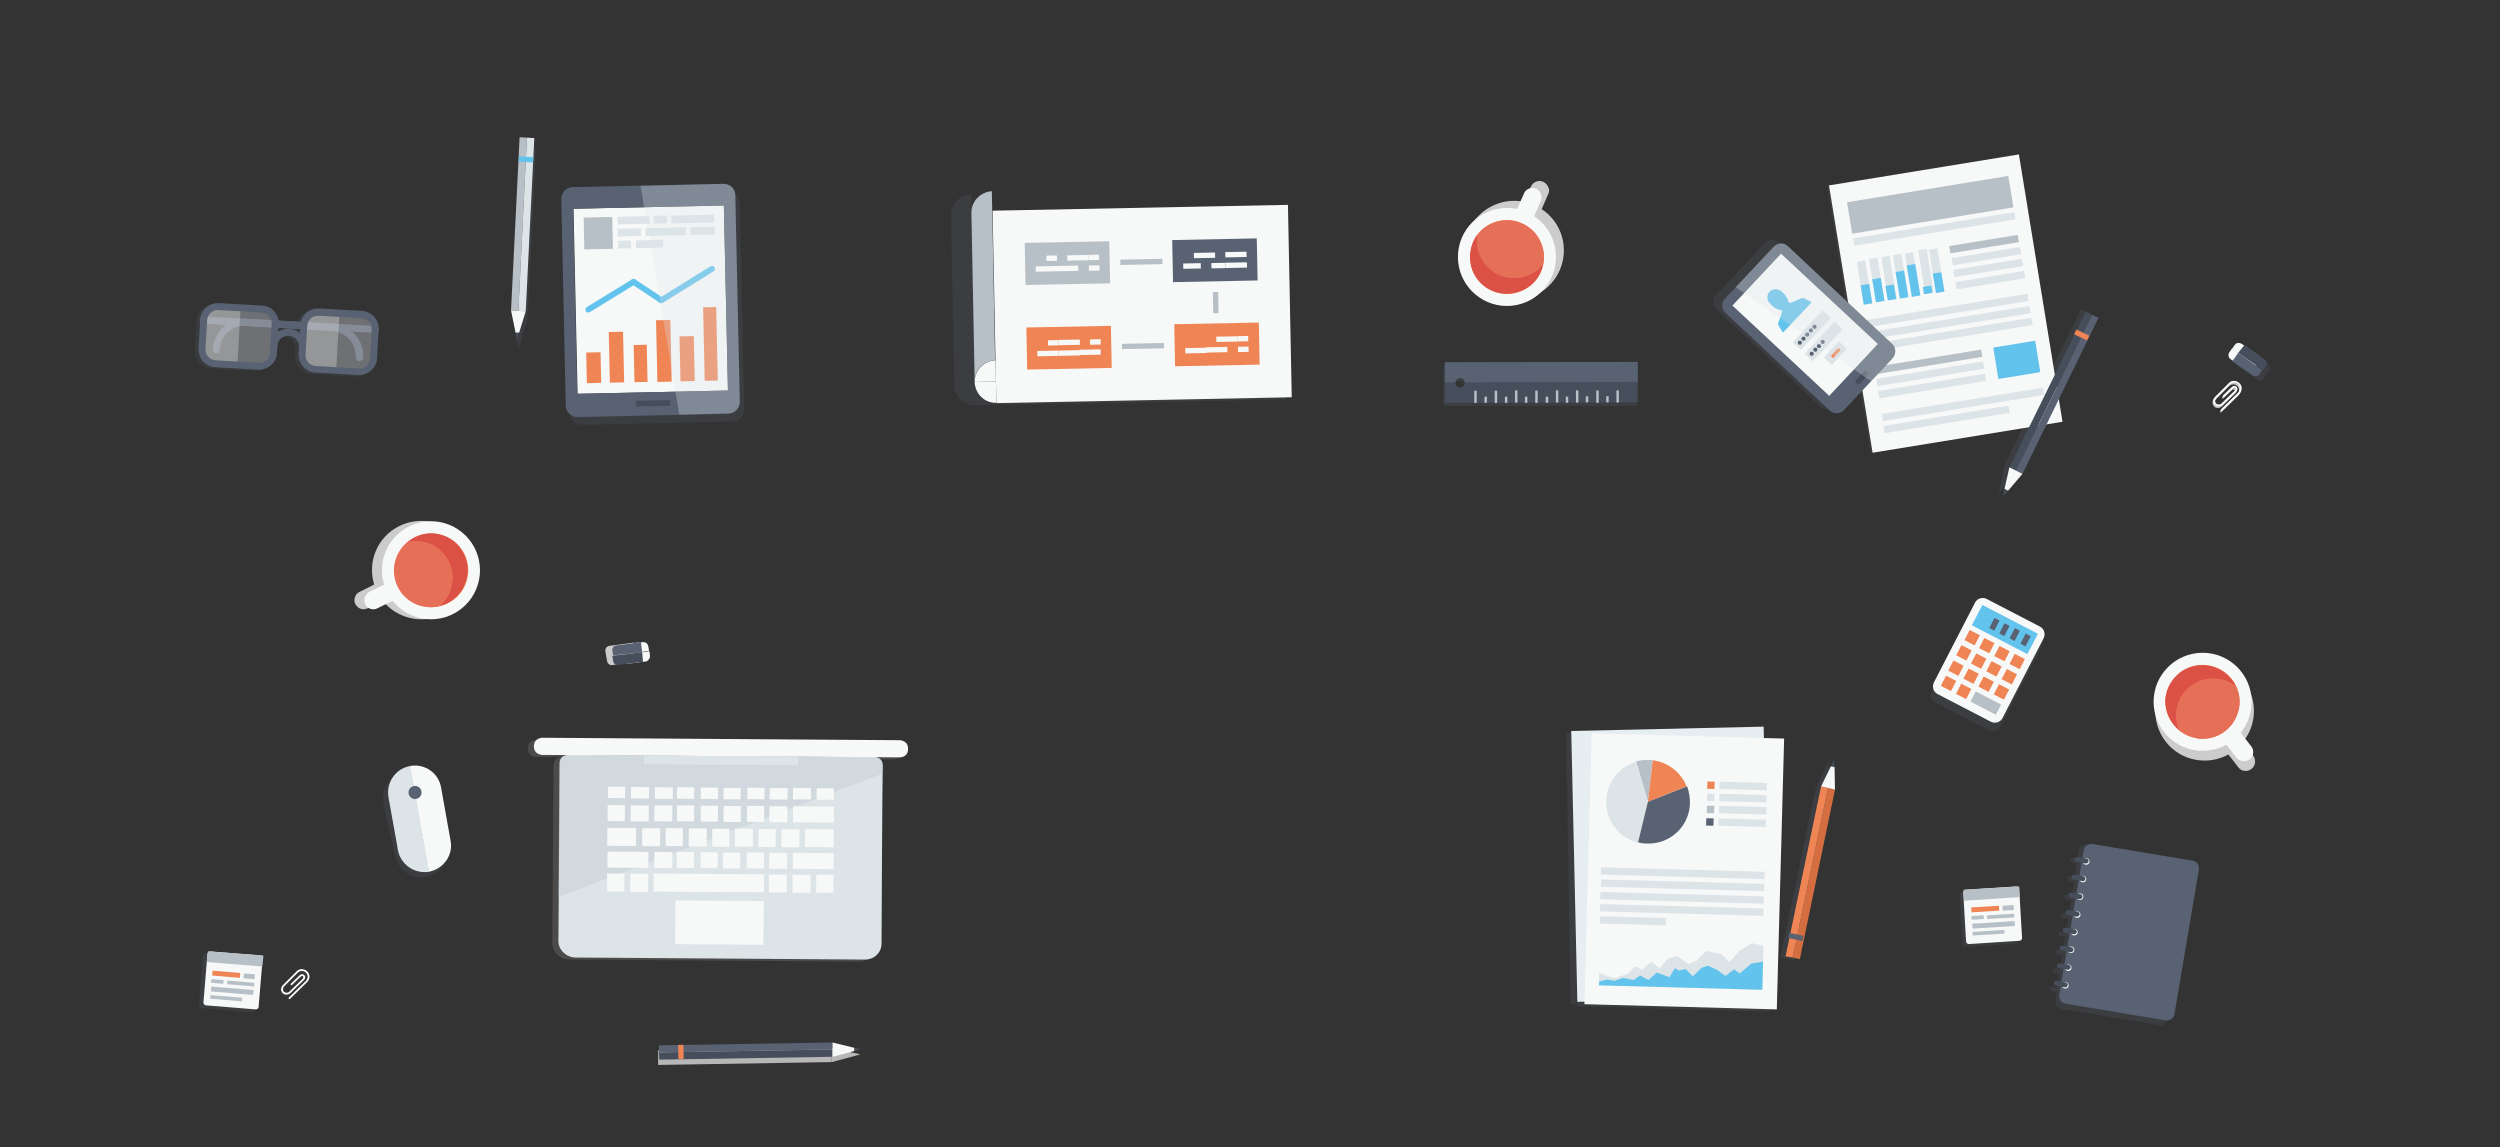 <?xml version="1.0" encoding="utf-8"?>
<!-- Generator: Adobe Illustrator 18.0.0, SVG Export Plug-In . SVG Version: 6.00 Build 0)  -->
<!DOCTYPE svg PUBLIC "-//W3C//DTD SVG 1.1//EN" "http://www.w3.org/Graphics/SVG/1.1/DTD/svg11.dtd">
<svg version="1.1" id="Layer_1" xmlns="http://www.w3.org/2000/svg" xmlns:xlink="http://www.w3.org/1999/xlink" x="0px" y="0px"
	 viewBox="0 255.6 612 280.8" enable-background="new 0 255.6 612 280.8" xml:space="preserve">
<rect x="0" y="255.6" width="612" height="280.8" fill="#333333" stroke="none"/>
<g opacity="0.2">
	<path fill="#586273" d="M138.5,306.2l1.1,50.6c0,1.5,1.3,2.8,2.9,2.8l36.9-0.8c1.5,0,2.8-1.3,2.8-2.9l-1.1-50.6
		c0-1.5-1.3-2.8-2.9-2.8l-36.9,0.8C139.7,303.4,138.4,304.7,138.5,306.2z"/>
	<path fill="#505969" d="M87.7,332l-10.5-0.6c-2.1-0.1-4,1.3-4.5,3.3l-0.9,0l-4.5-0.3c-0.3-2-2-3.6-4.1-3.7l-10.5-0.6
		c-2.4-0.1-4.5,1.7-4.6,4.1l-0.4,7c-0.1,2.4,1.7,4.5,4.1,4.6l10.5,0.6c2.4,0.1,4.5-1.7,4.6-4.1l0.1-1.8l0,0c0.1-1.5,1.3-2.6,2.8-2.5
		c1.5,0.1,2.5,1.3,2.5,2.8l0,0l-0.1,1.8c-0.1,2.4,1.7,4.5,4.1,4.6l10.5,0.6c2.4,0.1,4.5-1.7,4.6-4.1l0.4-7
		C92,334.2,90.2,332.2,87.7,332z M67.2,337l0-0.9l2.6,0.2C68.9,336.3,68,336.5,67.2,337z M69.9,336.3l2.6,0.2l0,0.9
		C71.8,336.8,70.9,336.4,69.9,336.3z"/>
	<path fill="#586273" d="M314.8,353.4l-1-47.1l-75.9,1.5l-0.1-4.6c-2.9,0-5.1,2.4-5,5.3l0.8,41.3c0,2.8,2.4,5.1,5.2,5l0,0
		L314.8,353.4z"/>
	
		<rect x="387.2" y="436.4" transform="matrix(-1 -2.712123e-02 2.712123e-02 -1 808.544 950.139)" fill="#586273" width="47.1" height="66.3"/>
	<path fill="#586273" d="M63,490.5l0-0.3L49.7,489l-0.2,2.7l0,0l-0.8,10c0,0.3,0.2,0.6,0.5,0.7l12.3,1c0.3,0,0.6-0.2,0.7-0.5l1-12
		C63.2,490.7,63.1,490.6,63,490.5z"/>
	
		<rect x="452.4" y="296.6" transform="matrix(-0.987 0.161 -0.161 -0.987 998.723 578.719)" fill="#586273" width="47.1" height="66.3"/>
	<path fill="#586273" d="M98.9,444.7L98.9,444.7c-3.6,0.8-5.8,4.3-5,7.8v0v0.1l2.7,12c0,0,0,0.1,0,0.1l0.2,0.6l0,0
		c0.8,3.6,4.3,5.7,7.8,4.9c3.6-0.8,5.8-4.4,5-7.9l-2.9-12.9C106,446.1,102.4,443.9,98.9,444.7z"/>
	<path fill="#586273" d="M531.1,504l6-35.5c0.2-1-0.5-1.9-1.5-2.1l-24.6-4.1c-1-0.2-1.9,0.5-2.1,1.5l-0.3,2l-1.2-0.2
		c-0.3,0-0.6,0.2-0.7,0.5c0,0.3,0.2,0.6,0.5,0.7l1.2,0.2l-0.5,3.3l-1.2-0.2c-0.3,0-0.6,0.2-0.7,0.5c0,0.3,0.2,0.6,0.5,0.7l1.2,0.2
		l-0.5,3.3l-1.2-0.2c-0.3,0-0.6,0.2-0.7,0.5c0,0.3,0.2,0.6,0.5,0.7l1.2,0.2l-0.5,3.3l-1.2-0.2c-0.3,0-0.6,0.2-0.7,0.5
		c0,0.3,0.2,0.6,0.5,0.7l1.2,0.2l-0.5,3.3l-1.2-0.2c-0.3,0-0.6,0.2-0.7,0.5c0,0.3,0.2,0.6,0.5,0.7l1.2,0.2l-0.5,3.3l-1.2-0.2
		c-0.3,0-0.6,0.2-0.7,0.5c0,0.3,0.2,0.6,0.5,0.7l1.2,0.2l-0.5,3.3l-1.2-0.2c-0.3,0-0.6,0.2-0.7,0.5c0,0.3,0.2,0.6,0.5,0.7l1.2,0.2
		l-0.5,3.3l-1.2-0.2c-0.3,0-0.6,0.2-0.7,0.5c0,0.3,0.2,0.6,0.5,0.7l1.2,0.2l-0.3,2c-0.2,1,0.5,1.9,1.5,2.1l24.6,4.1
		C530,505.7,530.9,505,531.1,504z"/>
	<path fill="#586273" d="M498.9,411.1l-13.1-6.8c-1-0.5-2.3-0.1-2.8,0.9l-10.1,19.6c-0.5,1-0.1,2.3,0.9,2.8l13.1,6.8
		c1,0.5,2.3,0.1,2.8-0.9l10.1-19.6C500.3,412.9,499.9,411.6,498.9,411.1z"/>
	<polygon fill="#586273" points="447.9,449.1 446.2,448.8 444.5,448.4 436.9,484.9 436.7,485.4 436.7,485.4 435.8,490 437.5,490.3 
		439.3,490.7 	"/>
	<polygon fill="#586273" points="447.8,443.7 447.7,441.9 446.9,443.5 444.5,448.4 447.9,449.1 	"/>
	<path fill="#586273" d="M449.2,355.1l11.9-12.7c0.9-1,0.9-2.6-0.1-3.5l-25.5-23.9c-1-0.9-2.6-0.9-3.5,0.1l-11.9,12.7
		c-1,1-0.9,2.6,0.1,3.5l25.5,23.9C446.7,356.1,448.3,356.1,449.2,355.1z"/>
	<polygon fill="#586273" points="493.9,371 510.2,337.6 510.5,337 510.5,337 512.5,332.8 511,332.1 509.4,331.3 490.7,369.4 
		492.3,370.2 	"/>
	<polygon fill="#586273" points="490.4,375.2 493.9,371 490.7,369.4 489.6,374.8 489.2,376.5 	"/>
	<path fill="#586273" d="M494,486l-0.7-12c0-0.2-0.1-0.3-0.2-0.4v-0.3l-13.4,0.8l0,0.7l0,0l0.1,1.5l0,0.5l0,0l0.6,10
		c0,0.3,0.3,0.6,0.7,0.6l12.4-0.8C493.8,486.6,494,486.3,494,486z"/>
	<polygon fill="#586273" points="125.6,333.7 127.3,333.8 129.1,333.9 131,296.9 131,296.2 131,296.2 131.2,291.5 129.5,291.4 
		127.7,291.3 	"/>
	<polygon fill="#586273" points="126.6,339.1 127,340.9 127.5,339.2 129.1,333.9 125.6,333.7 	"/>
	<path fill="#586273" d="M548.2,341l-0.7,1l-0.7,1c-0.3,0.5-0.2,1.2,0.3,1.6l0.5,0.4l0,0.1l5,3.5c0.5,0.4,1.3,0.2,1.6-0.3l0.7-1
		l0.7-1c0.4-0.5,0.2-1.3-0.3-1.6l-5-3.5l-0.1,0.1l-0.6-0.4C549.2,340.4,548.5,340.5,548.2,341z"/>
	<path fill="#586273" d="M75,493.8c-0.7-0.7-1.9-0.8-2.6,0l-3.4,3.4c-0.5,0.5-0.5,1.3,0,1.9c0.5,0.5,1.3,0.5,1.9,0l3.4-3.3
		c0.3-0.3,0.3-0.8,0-1.1s-0.8-0.3-1.1,0l-2.2,2.1c-0.1,0.1-0.1,0.2,0,0.3s0.2,0.1,0.3,0l2.2-2.1c0.1-0.1,0.3-0.1,0.5,0
		c0.1,0.2,0.1,0.3,0,0.5l-3.4,3.3c-0.3,0.3-0.9,0.3-1.3,0c-0.3-0.3-0.3-0.9,0-1.3l3.4-3.4c0.6-0.6,1.5-0.5,2,0c0.6,0.6,0.5,1.5,0,2
		l-4.2,4.1c-0.1,0.1-0.1,0.2,0,0.3s0.2,0.1,0.3,0l4.2-4.1C75.7,495.7,75.7,494.5,75,493.8z"/>
	<path fill="#586273" d="M400.5,345l-47.2,0.1v4.9l0,0v5h7.2l0,0h0.2h4.8l0,0h0.4h2.1l0,0h0.6l0,0h2.2h0.3l0,0h1.9l0,0h0.6l0,0h1.9
		l0,0h0.6l0,0h1.9l0,0h0.6l0,0h2.3h0.2l0,0h4.5h0.5l0,0h1.9l0,0h0.6l0,0h1.9h0.6l0,0h2.3h0.2l0,0h1.9l0,0h0.3h5L400.5,345z
		 M355.9,349.8C355.9,349.8,355.9,349.8,355.9,349.8c0-0.1,0.1-0.2,0.1-0.2c0,0,0,0,0-0.1c0,0,0-0.1,0.1-0.1c0,0,0,0,0.1-0.1
		c0,0,0-0.1,0.1-0.1c0,0,0,0,0.1-0.1c0,0,0,0,0.1-0.1c0,0,0.1,0,0.1-0.1c0,0,0,0,0.1,0c0,0,0.1,0,0.2,0c0,0,0,0,0.1,0
		c0.1,0,0.2,0,0.2,0c0.1,0,0.2,0,0.2,0c0,0,0,0,0.1,0c0,0,0.1,0,0.2,0c0,0,0.1,0,0.1,0c0,0,0.1,0,0.1,0c0,0,0.1,0,0.1,0.1
		c0,0,0,0,0.1,0.1c0,0,0.1,0.1,0.1,0.1s0,0,0,0.1c0,0,0,0.1,0.1,0.1c0,0,0,0,0,0.1c0,0,0,0.1,0,0.2c0,0,0,0,0,0.1c0,0,0,0.1,0,0.2
		c0,0,0,0.1,0,0.1c0,0.7-0.5,1.1-1.1,1.2c-0.7,0-1.1-0.5-1.2-1.1c0,0,0-0.1,0-0.1C355.8,349.9,355.9,349.8,355.9,349.8z"/>
	
		<rect x="383.9" y="434.8" transform="matrix(-1 1.568602e-02 -1.568602e-02 -1 822.263 929.38)" fill="#586273" width="47.1" height="66.3"/>
</g>
<g>
	<polygon fill="#F7F9F8" points="140.4,306.7 141.4,352 178.2,351.2 177.2,305.9 	"/>
</g>
<path fill="#586273" d="M177.1,300.6l-36.9,0.8c-1.5,0-2.8,1.3-2.8,2.9l1.1,50.6c0,1.5,1.3,2.8,2.9,2.8l36.9-0.8
	c1.5,0,2.8-1.3,2.8-2.9l-1.1-50.6C180,301.8,178.7,300.6,177.1,300.6z M178.2,351.2l-36.9,0.8l-1-45.3l36.9-0.8L178.2,351.2z"/>
<g>
	
		<rect x="155.6" y="353.7" transform="matrix(-1 2.194124e-02 -2.194124e-02 -1 327.445 705.221)" fill="#464E5C" width="8.4" height="1.4"/>
</g>
<rect x="143.7" y="342" transform="matrix(-1 2.195626e-02 -2.195626e-02 -1 298.383 688.172)" fill="#EF8555" width="3.5" height="7.5"/>
<rect x="149.3" y="337" transform="matrix(-1 2.187355e-02 -2.187355e-02 -1 309.465 682.938)" fill="#EF8555" width="3.5" height="12.4"/>
<rect x="155.2" y="340.1" transform="matrix(-1 2.178965e-02 -2.178965e-02 -1 321.134 685.806)" fill="#EF8555" width="3.2" height="9.1"/>
<rect x="160.8" y="334" transform="matrix(-1 2.195912e-02 -2.195912e-02 -1 332.562 679.495)" fill="#EF8555" width="3.5" height="15.1"/>
<rect x="166.5" y="337.9" transform="matrix(-1 2.178393e-02 -2.178393e-02 -1 343.939 683.148)" fill="#EF8555" width="3.5" height="11"/>
<rect x="172.3" y="330.8" transform="matrix(-1 2.189572e-02 -2.189572e-02 -1 355.258 675.777)" fill="#EF8555" width="3.2" height="18"/>
<g>
	<path fill="#62C3ED" d="M144,332.1c-0.2,0-0.5-0.1-0.6-0.3c-0.2-0.3-0.1-0.8,0.2-1l11.1-6.8c0.3-0.2,0.8-0.1,1,0.2
		c0.2,0.3,0.1,0.8-0.2,1l-11.1,6.8C144.2,332.1,144.1,332.1,144,332.1z"/>
</g>
<g>
	<path fill="#62C3ED" d="M161.9,329.8c-0.2,0-0.5-0.1-0.6-0.3c-0.2-0.3-0.1-0.8,0.2-1l12.4-7.7c0.3-0.2,0.8-0.1,1,0.2
		c0.2,0.3,0.1,0.8-0.2,1l-12.4,7.7C162.1,329.8,162,329.8,161.9,329.8z"/>
</g>
<g>
	<path fill="#62C3ED" d="M161.9,329.8c-0.2,0-0.3,0-0.4-0.1l-6.8-4.5c-0.3-0.2-0.4-0.7-0.2-1s0.7-0.4,1-0.2l6.8,4.5
		c0.3,0.2,0.4,0.7,0.2,1C162.3,329.7,162.1,329.8,161.9,329.8z"/>
</g>
<rect x="142.9" y="308.8" transform="matrix(-1 2.191622e-02 -2.191622e-02 -1 299.711 622.179)" fill="#B7BFC7" width="7" height="7.8"/>
<rect x="151.2" y="308.6" transform="matrix(-1 2.187856e-02 -2.187856e-02 -1 316.955 615.685)" fill="#DCE4E8" width="7.8" height="1.9"/>
<rect x="151.3" y="311.6" transform="matrix(-1 2.182969e-02 -2.182969e-02 -1 315.016 621.68)" fill="#DCE4E8" width="5.7" height="1.9"/>
<rect x="169" y="311.2" transform="matrix(-1 2.186997e-02 -2.186997e-02 -1 350.782 620.518)" fill="#DCE4E8" width="5.9" height="1.9"/>
<rect x="158" y="311.4" transform="matrix(-1 2.185543e-02 -2.185543e-02 -1 332.767 621.1)" fill="#DCE4E8" width="9.9" height="1.9"/>
<rect x="151.4" y="314.6" transform="matrix(-1 2.190191e-02 -2.190191e-02 -1 312.81 627.661)" fill="#DCE4E8" width="3.2" height="1.9"/>
<rect x="155.6" y="314.5" transform="matrix(-1 2.184447e-02 -2.184447e-02 -1 324.876 627.308)" fill="#DCE4E8" width="6.7" height="1.9"/>
<rect x="160.1" y="308.5" transform="matrix(-1 2.188666e-02 -2.188666e-02 -1 330.111 615.234)" fill="#DCE4E8" width="3.2" height="1.9"/>
<rect x="164.4" y="308.3" transform="matrix(-1 2.187355e-02 -2.187355e-02 -1 346.015 614.755)" fill="#DCE4E8" width="10.5" height="1.9"/>
<g>
	<g>
		<path fill="#586273" d="M87.9,344c-0.5,0-0.8-0.5-0.8-0.9c0.2-3.4-2.4-6.3-5.8-6.5l-31.6-1.8c-0.5,0-0.8-0.5-0.8-0.9
			c0-0.5,0.5-0.8,0.9-0.8l31.6,1.8c4.4,0.2,7.7,4,7.5,8.3C88.9,343.6,88.4,344,87.9,344z"/>
	</g>
	<g>
		<g>
			<path fill="#586273" d="M87.9,344c-0.5,0-0.8-0.5-0.8-0.9c0.2-3.4-2.4-6.3-5.8-6.5l-31.6-1.8c-0.5,0-0.8-0.5-0.8-0.9
				c0-0.5,0.5-0.8,0.9-0.8l31.6,1.8c4.4,0.2,7.7,4,7.5,8.3C88.9,343.6,88.4,344,87.9,344z"/>
		</g>
		<g>
			<path fill="#586273" d="M52.9,342c-0.5,0-0.8-0.5-0.8-0.9c0.2-4.4,4-7.7,8.3-7.5l31.6,1.8c0.5,0,0.8,0.5,0.8,0.9
				c0,0.5-0.5,0.8-0.9,0.8l-31.6-1.8c-3.4-0.2-6.3,2.4-6.5,5.8C53.8,341.7,53.4,342.1,52.9,342z"/>
		</g>
	</g>
	<g opacity="0.3">
		<g>
			<path fill="#EFEEEE" d="M67,342c-0.1,1.9-1.8,3.4-3.7,3.3l-10.5-0.6c-1.9-0.1-3.4-1.8-3.3-3.7l0.4-7c0.1-1.9,1.8-3.4,3.7-3.3
				l10.5,0.6c1.9,0.1,3.4,1.8,3.3,3.7L67,342z"/>
		</g>
	</g>
	<g opacity="0.3">
		<g>
			<path fill="#EFEEEE" d="M91.5,343.3c-0.1,1.9-1.8,3.4-3.7,3.3L77.3,346c-1.9-0.1-3.4-1.8-3.3-3.7l0.4-7c0.1-1.9,1.8-3.4,3.7-3.3
				l10.5,0.6c1.9,0.1,3.4,1.8,3.3,3.7L91.5,343.3z"/>
		</g>
	</g>
	<g>
		<path fill="#586273" d="M74,341.5c-0.5,0-0.8-0.5-0.8-0.9c0.1-1.5-1-2.7-2.5-2.8c-1.5-0.1-2.7,1-2.8,2.5c0,0.5-0.5,0.8-0.9,0.8
			c-0.5,0-0.8-0.5-0.8-0.9c0.1-2.4,2.2-4.3,4.6-4.1c2.4,0.1,4.3,2.2,4.1,4.6C74.9,341.1,74.5,341.5,74,341.5z"/>
	</g>
	<path opacity="0.3" fill="#EFEEEE" enable-background="new    " d="M53.5,330.7c-1.9-0.1-3.6,1.4-3.7,3.3l-0.4,7
		c-0.1,1.9,1.4,3.6,3.3,3.7l5.4,0.3l0.8-14L53.5,330.7z"/>
	<path opacity="0.3" fill="#EFEEEE" enable-background="new    " d="M78.1,332c-1.9-0.1-3.4,1.4-3.5,3.3l-0.4,7
		c-0.1,1.9,1.2,3.6,3.1,3.7l5,0.3l0.8-14L78.1,332z"/>
	<g>
		<path fill="none" d="M88.5,333.5L78,332.9c-1.5-0.1-2.7,1-2.8,2.5l-0.4,7c-0.1,1.5,1,2.7,2.5,2.8l10.5,0.6c1.5,0.1,2.7-1,2.8-2.5
			l0.4-7C91.1,334.8,90,333.5,88.5,333.5z"/>
		<path fill="none" d="M64,332.1l-10.5-0.6c-1.5-0.1-2.7,1-2.8,2.5l-0.4,7c-0.1,1.5,1,2.7,2.5,2.8l10.5,0.6c1.5,0.1,2.7-1,2.8-2.5
			l0.4-7C66.6,333.4,65.4,332.2,64,332.1z"/>
		<path fill="#586273" d="M64.1,330.4l-10.5-0.6c-2.4-0.1-4.5,1.7-4.6,4.1l-0.4,7c-0.1,2.4,1.7,4.5,4.1,4.6l10.5,0.6
			c2.4,0.1,4.5-1.7,4.6-4.1l0.4-7C68.4,332.5,66.5,330.5,64.1,330.4z M66.1,341.9c-0.1,1.5-1.3,2.6-2.8,2.5l-10.5-0.6
			c-1.5-0.1-2.6-1.3-2.5-2.8l0.4-7c0.1-1.5,1.3-2.6,2.8-2.5l10.5,0.6c1.5,0.1,2.6,1.3,2.5,2.8L66.1,341.9z"/>
		<path fill="#586273" d="M88.6,331.7l-10.5-0.6c-2.4-0.1-4.5,1.7-4.6,4.1l-0.4,7c-0.1,2.4,1.7,4.5,4.1,4.6l10.5,0.6
			c2.4,0.1,4.5-1.7,4.6-4.1l0.4-7C92.9,333.9,91,331.9,88.6,331.7z M90.6,343.3c-0.1,1.5-1.3,2.6-2.8,2.5l-10.5-0.6
			c-1.5-0.1-2.6-1.3-2.5-2.8l0.4-7c0.1-1.5,1.3-2.6,2.8-2.5l10.5,0.6c1.5,0.1,2.6,1.3,2.5,2.8L90.6,343.3z"/>
	</g>
</g>
<g>
	<g>
		<g>
			
				<rect x="243.4" y="306.4" transform="matrix(1 -1.975193e-02 1.975193e-02 1 -6.463 5.585)" fill="#F7F9F8" width="72.3" height="47.1"/>
		</g>
		<g>
			
				<rect x="287.5" y="334.7" transform="matrix(1 -1.974670e-02 1.974670e-02 1 -6.654 5.947)" fill="#EF8555" width="20.7" height="10.3"/>
		</g>
		<g>
			
				<rect x="287" y="314.1" transform="matrix(1 -1.974694e-02 1.974694e-02 1 -6.247 5.934)" fill="#586273" width="20.7" height="10.3"/>
		</g>
		<g>
			
				<rect x="250.9" y="314.8" transform="matrix(1 -1.975409e-02 1.975409e-02 1 -6.27 5.223)" fill="#B7BFC7" width="20.7" height="10.3"/>
		</g>
		<g>
			
				<rect x="251.3" y="335.5" transform="matrix(1 -1.976076e-02 1.976076e-02 1 -6.68 5.237)" fill="#EF8555" width="20.7" height="10.3"/>
		</g>
		<g>
			
				<rect x="274.6" y="339.6" transform="matrix(1 -1.975575e-02 1.975575e-02 1 -6.668 5.592)" fill="#B7BFC7" width="10.3" height="1.3"/>
		</g>
		<g>
			
				<rect x="274.2" y="319" transform="matrix(1 -1.974885e-02 1.974885e-02 1 -6.258 5.579)" fill="#B7BFC7" width="10.3" height="1.3"/>
		</g>
		<g>
			
				<rect x="296.9" y="327" transform="matrix(1 -1.979650e-02 1.979650e-02 1 -6.467 5.956)" fill="#B7BFC7" width="1.3" height="5.2"/>
		</g>
		<g>
			<g>
				
					<rect x="253.9" y="341.4" transform="matrix(1 -1.979650e-02 1.979650e-02 1 -6.721 5.145)" fill="#F7F9F8" width="5.2" height="1.3"/>
			</g>
			<g>
				
					<rect x="256.5" y="338.8" transform="matrix(1 -1.977434e-02 1.977434e-02 1 -6.661 5.163)" fill="#F7F9F8" width="2.6" height="1.3"/>
			</g>
			<g>
				
					<rect x="264.2" y="341.1" transform="matrix(1 -1.969142e-02 1.969142e-02 1 -6.679 5.321)" fill="#F7F9F8" width="5.2" height="1.3"/>
			</g>
			<g>
				
					<rect x="266.8" y="338.6" transform="matrix(1 -1.976290e-02 1.976290e-02 1 -6.652 5.364)" fill="#F7F9F8" width="2.6" height="1.3"/>
			</g>
			<g>
				
					<rect x="259.1" y="338.7" transform="matrix(1 -1.975694e-02 1.975694e-02 1 -6.653 5.235)" fill="#F7F9F8" width="5.2" height="1.3"/>
			</g>
			<g>
				
					<rect x="259.1" y="341.3" transform="matrix(1 -1.974313e-02 1.974313e-02 1 -6.7 5.233)" fill="#F7F9F8" width="5.2" height="1.3"/>
			</g>
		</g>
		<g>
			<g>
				
					<rect x="289.6" y="320" transform="matrix(1 -1.971572e-02 1.971572e-02 1 -6.265 5.815)" fill="#F7F9F8" width="4.3" height="1.3"/>
			</g>
			<g>
				
					<rect x="292.2" y="317.4" transform="matrix(1 -1.978387e-02 1.978387e-02 1 -6.234 5.894)" fill="#F7F9F8" width="5.2" height="1.3"/>
			</g>
			<g>
				
					<rect x="300" y="319.8" transform="matrix(1 -1.976838e-02 1.976838e-02 1 -6.276 6.044)" fill="#F7F9F8" width="5.2" height="1.3"/>
			</g>
			<g>
				
					<rect x="299.9" y="317.2" transform="matrix(1 -1.976123e-02 1.976123e-02 1 -6.222 6.04)" fill="#F7F9F8" width="5.2" height="1.3"/>
			</g>
			<g>
				
					<rect x="296.5" y="319.9" transform="matrix(1 -1.973764e-02 1.973764e-02 1 -6.269 5.949)" fill="#F7F9F8" width="3.5" height="1.3"/>
			</g>
		</g>
		<g>
			<g>
				
					<rect x="253.5" y="320.7" transform="matrix(1 -1.976838e-02 1.976838e-02 1 -6.303 5.126)" fill="#F7F9F8" width="5.2" height="1.3"/>
			</g>
			<g>
				
					<rect x="256.1" y="318.1" transform="matrix(1 -1.973550e-02 1.973550e-02 1 -6.241 5.141)" fill="#F7F9F8" width="2.6" height="1.3"/>
			</g>
			<g>
				
					<rect x="266.5" y="320.5" transform="matrix(1 -1.973764e-02 1.973764e-02 1 -6.286 5.347)" fill="#F7F9F8" width="2.6" height="1.3"/>
			</g>
			<g>
				
					<rect x="266.4" y="317.9" transform="matrix(1 -1.974885e-02 1.974885e-02 1 -6.239 5.349)" fill="#F7F9F8" width="2.6" height="1.3"/>
			</g>
			<g>
				
					<rect x="261.2" y="318" transform="matrix(1 -1.979674e-02 1.979674e-02 1 -6.256 5.285)" fill="#F7F9F8" width="5.2" height="1.3"/>
			</g>
			<g>
				
					<rect x="258.7" y="320.6" transform="matrix(1 -1.977005e-02 1.977005e-02 1 -6.301 5.228)" fill="#F7F9F8" width="5.2" height="1.3"/>
			</g>
		</g>
		<g>
			<g>
				
					<rect x="290.1" y="340.7" transform="matrix(1 -1.978387e-02 1.978387e-02 1 -6.695 5.857)" fill="#F7F9F8" width="5.2" height="1.3"/>
			</g>
			<g>
				
					<rect x="303" y="340.4" transform="matrix(1 -1.969285e-02 1.969285e-02 1 -6.658 6.058)" fill="#F7F9F8" width="2.6" height="1.3"/>
			</g>
			<g>
				
					<rect x="302.9" y="337.8" transform="matrix(1 -1.981842e-02 1.981842e-02 1 -6.649 6.095)" fill="#F7F9F8" width="2.6" height="1.3"/>
			</g>
			<g>
				
					<rect x="297.7" y="337.9" transform="matrix(1 -1.978959e-02 1.978959e-02 1 -6.641 6.01)" fill="#F7F9F8" width="5.2" height="1.3"/>
			</g>
			<g>
				
					<rect x="295.2" y="340.5" transform="matrix(1 -1.976981e-02 1.976981e-02 1 -6.687 5.955)" fill="#F7F9F8" width="5.2" height="1.3"/>
			</g>
		</g>
	</g>
	<g>
		<path fill="#F7F9F8" d="M243.9,354.2l-0.1-5.2l-5.2,0.1C238.7,352,241,354.3,243.9,354.2z"/>
		<path fill="#F7F9F8" d="M238.6,349.1l5.2-0.1l-0.1-5.2C240.8,343.9,238.6,346.3,238.6,349.1z"/>
		<path fill="#B7BFC7" d="M237.8,307.8l0.8,41.3c0-2.9,2.2-5.2,5-5.3l-0.6-31l-0.1-5.2l-0.1-5.2C240,302.6,237.7,304.9,237.8,307.8z
			"/>
	</g>
</g>
<g>
	<g>
		<g>
			
				<rect x="375.7" y="443.7" transform="matrix(-2.257136e-02 -1 1 -2.257136e-02 -49.083 886.561)" fill="#E6EEF2" width="66.3" height="47.1"/>
		</g>
	</g>
	<g>
		<g>
			
				<rect x="378.9" y="445.5" transform="matrix(2.712056e-02 -1 1 2.712056e-02 -67.916 868.243)" fill="#F7F9F8" width="66.3" height="47.1"/>
		</g>
	</g>
	<g>
		<path fill="#B7BFC7" d="M404.6,441.7c-0.3,0-0.6-0.1-0.9-0.1c-1.1,0-2.2,0.1-3.2,0.4l2.9,9.8L404.6,441.7z"/>
		<path fill="#EF8555" d="M412.9,448.1c-1.4-3.4-4.5-5.9-8.3-6.4l-1.2,10.2L412.9,448.1z"/>
		<path fill="#DCE4E8" d="M400.5,442.1c-4.1,1.2-7.2,5-7.3,9.6c-0.1,4.9,3.2,9.1,7.8,10.2l2.4-9.9L400.5,442.1z"/>
		<path fill="#586273" d="M403.4,451.9l-2.4,9.9c0.7,0.2,1.4,0.3,2.2,0.3c5.7,0.2,10.4-4.3,10.5-9.9c0-1.4-0.2-2.8-0.7-4.1
			L403.4,451.9z"/>
	</g>
	
		<rect x="391.9" y="477.6" transform="matrix(-1 -2.712099e-02 2.712099e-02 -1 810.635 968.029)" fill="#DCE4E8" width="40" height="1.8"/>
	
		<rect x="392" y="474.6" transform="matrix(-1 -2.712099e-02 2.712099e-02 -1 810.869 962.065)" fill="#DCE4E8" width="40" height="1.8"/>
	
		<rect x="392.1" y="471.7" transform="matrix(-1 -2.712099e-02 2.712099e-02 -1 811.179 956.104)" fill="#DCE4E8" width="40" height="1.8"/>
	
		<rect x="392.2" y="468.7" transform="matrix(-1 -2.712099e-02 2.712099e-02 -1 811.413 950.14)" fill="#DCE4E8" width="40" height="1.8"/>
	<g>
		
			<rect x="418.1" y="447.1" transform="matrix(-1 -2.698562e-02 2.698562e-02 -1 825.746 907.132)" fill="#EF8555" width="1.8" height="1.8"/>
		
			<rect x="421.1" y="447.3" transform="matrix(-1 -2.713243e-02 2.713243e-02 -1 841.472 907.79)" fill="#DCE4E8" width="11.6" height="1.8"/>
		
			<rect x="418" y="450.1" transform="matrix(-1 -2.701708e-02 2.701708e-02 -1 825.499 913.109)" fill="#DCE4E8" width="1.8" height="1.8"/>
		
			<rect x="421" y="450.3" transform="matrix(-1 -2.713434e-02 2.713434e-02 -1 841.237 913.755)" fill="#DCE4E8" width="11.6" height="1.8"/>
		
			<rect x="417.9" y="453.1" transform="matrix(-1 -2.714840e-02 2.714840e-02 -1 825.207 919.128)" fill="#B7BFC7" width="1.8" height="1.8"/>
		
			<rect x="420.9" y="453.3" transform="matrix(-1 -2.713505e-02 2.713505e-02 -1 841.003 919.719)" fill="#DCE4E8" width="11.6" height="1.8"/>
		
			<rect x="417.9" y="456" transform="matrix(-1 -2.714840e-02 2.714840e-02 -1 824.973 925.092)" fill="#586273" width="1.8" height="1.8"/>
		
			<rect x="420.9" y="456.2" transform="matrix(-1 -2.711003e-02 2.711003e-02 -1 840.78 925.672)" fill="#DCE4E8" width="11.6" height="1.8"/>
	</g>
	
		<rect x="391.8" y="480.3" transform="matrix(-1 -2.711932e-02 2.711932e-02 -1 786.546 973.056)" fill="#DCE4E8" width="16.1" height="1.8"/>
	<polygon fill="#DCE4E8" points="431.7,487.1 428.9,486.5 426,488.2 423.4,491.1 421.3,489.1 417.6,488.4 415.4,490.7 413.3,491.6 
		410.5,489.6 408.3,490.2 406.3,492.7 404.2,491 402.1,492.9 400.2,492.2 398.6,493.9 395.2,495.1 391.5,493.8 391.4,496.8 
		431.4,497.9 	"/>
	<polygon fill="#62C3ED" points="431.6,491 428.7,491.5 425.9,493.9 424.5,492.9 422.4,494.5 420.3,493 418.1,492 416.6,492.5 
		414.4,494.6 412.6,492.8 411,493.2 410,492.6 408.7,494.8 405.6,493.7 403.5,495.5 401.5,494.4 399.9,495.5 397.4,495 395.2,495.7 
		393.4,495.4 391.5,495.9 391.4,496.8 431.4,497.9 	"/>
</g>
<g>
	<path fill="#F7F9F8" d="M64.3,490.2c0-0.3-0.2-0.6-0.5-0.7l-12.3-1c-0.3,0-0.6,0.2-0.7,0.5l-1,12c0,0.3,0.2,0.6,0.5,0.7l12.3,1
		c0.3,0,0.6-0.2,0.7-0.5L64.3,490.2z"/>
	<polygon fill="#B7BFC7" points="64.5,489.5 50.9,488.5 50.6,491.1 64.2,492.2 	"/>
	<g>
		
			<rect x="51.9" y="493.3" transform="matrix(-0.996 -8.428235e-02 8.428235e-02 -0.996 68.831 990.684)" fill="#EF8555" width="6.8" height="1.2"/>
		
			<rect x="59.7" y="493.8" transform="matrix(-0.996 -8.430586e-02 8.430586e-02 -0.996 80.114 992.162)" fill="#B7BFC7" width="2.7" height="1.2"/>
		
			<rect x="51.8" y="495.2" transform="matrix(-0.996 -8.427379e-02 8.427379e-02 -0.996 64.527 994.023)" fill="#B7BFC7" width="3" height="0.9"/>
		
			<rect x="55.6" y="495.7" transform="matrix(-0.996 -8.429802e-02 8.429802e-02 -0.996 75.771 995.496)" fill="#B7BFC7" width="6.6" height="0.9"/>
		
			<rect x="51.6" y="497.3" transform="matrix(-0.996 -8.429470e-02 8.429470e-02 -0.996 71.464 998.834)" fill="#B7BFC7" width="10.4" height="1.2"/>
		
			<rect x="51.4" y="499.3" transform="matrix(-0.996 -8.425122e-02 8.425122e-02 -0.996 68.35 1002.373)" fill="#B7BFC7" width="7.8" height="0.9"/>
	</g>
</g>
<g>
	<g>
		<g>
			<g>
				
					<rect x="443.4" y="306.4" transform="matrix(-0.161 -0.987 0.987 -0.161 227.384 853.395)" fill="#F7F9F8" width="66.3" height="47.1"/>
			</g>
		</g>
	</g>
	<g>
		
			<rect x="477.4" y="314.3" transform="matrix(-0.987 0.161 -0.161 -0.987 1016.033 548.226)" fill="#B7BFC7" width="17" height="1.8"/>
		
			<rect x="477.8" y="317.2" transform="matrix(-0.987 0.161 -0.161 -0.987 1017.491 553.976)" fill="#DCE4E8" width="17" height="1.8"/>
		
			<rect x="478.3" y="320.2" transform="matrix(-0.987 0.161 -0.161 -0.987 1018.875 559.746)" fill="#DCE4E8" width="17" height="1.8"/>
		
			<rect x="478.8" y="323.1" transform="matrix(-0.987 0.161 -0.161 -0.987 1020.337 565.523)" fill="#DCE4E8" width="17" height="1.8"/>
	</g>
	
		<rect x="453.6" y="310.5" transform="matrix(-0.987 0.161 -0.161 -0.987 991.108 542.727)" fill="#DCE4E8" width="40" height="1.8"/>
	
		<rect x="452.7" y="301.6" transform="matrix(-0.987 0.161 -0.161 -0.987 988.259 531.161)" fill="#B7BFC7" width="40" height="7.8"/>
	<g>
		
			<rect x="456.9" y="330.6" transform="matrix(-0.987 0.161 -0.161 -0.987 1000.793 582.024)" fill="#DCE4E8" width="40" height="1.8"/>
		
			<rect x="457.4" y="333.5" transform="matrix(-0.987 0.161 -0.161 -0.987 1002.254 587.792)" fill="#DCE4E8" width="40" height="1.8"/>
		
			<rect x="457.8" y="336.5" transform="matrix(-0.987 0.161 -0.161 -0.987 1003.64 593.583)" fill="#DCE4E8" width="40" height="1.8"/>
	</g>
	<g>
		
			<rect x="460.6" y="353.5" transform="matrix(-0.987 0.161 -0.161 -0.987 1011.921 627.022)" fill="#DCE4E8" width="40" height="1.8"/>
		
			<rect x="461.2" y="357.2" transform="matrix(-0.987 0.161 -0.161 -0.987 1004.686 634.962)" fill="#DCE4E8" width="31" height="1.8"/>
	</g>
	<g>
		
			<rect x="458.8" y="343.1" transform="matrix(-0.987 0.161 -0.161 -0.987 993.342 607.732)" fill="#B7BFC7" width="26.5" height="1.8"/>
		
			<rect x="459.3" y="346.1" transform="matrix(-0.987 0.161 -0.161 -0.987 994.803 613.514)" fill="#DCE4E8" width="26.5" height="1.8"/>
		
			<rect x="459.8" y="349" transform="matrix(-0.987 0.161 -0.161 -0.987 996.188 619.288)" fill="#DCE4E8" width="26.5" height="1.8"/>
		
			<rect x="488.6" y="339.6" transform="matrix(-0.987 0.161 -0.161 -0.987 1036.392 603.224)" fill="#62C3ED" width="10.4" height="7.8"/>
	</g>
	<g>
		
			<rect x="455.5" y="319.1" transform="matrix(-0.987 0.161 -0.161 -0.987 959.283 571.523)" fill="#DCE4E8" width="2.1" height="10.7"/>
		
			<rect x="458.5" y="318.6" transform="matrix(-0.987 0.161 -0.161 -0.987 965.161 569.857)" fill="#DCE4E8" width="2.1" height="10.7"/>
		
			<rect x="461.4" y="318.1" transform="matrix(-0.987 0.161 -0.161 -0.987 970.931 568.427)" fill="#DCE4E8" width="2.1" height="10.7"/>
		
			<rect x="464.4" y="317.7" transform="matrix(-0.987 0.161 -0.161 -0.987 976.674 567.072)" fill="#DCE4E8" width="2.1" height="10.7"/>
		
			<rect x="467.3" y="317.2" transform="matrix(-0.987 0.161 -0.161 -0.987 982.369 565.77)" fill="#DCE4E8" width="2.1" height="10.7"/>
		
			<rect x="470.2" y="316.7" transform="matrix(-0.987 0.16 -0.16 -0.987 988.112 564.411)" fill="#DCE4E8" width="2.1" height="10.7"/>
		
			<rect x="473.2" y="316.2" transform="matrix(-0.987 0.161 -0.161 -0.987 993.96 562.873)" fill="#DCE4E8" width="2.1" height="10.7"/>
		
			<rect x="456" y="325.1" transform="matrix(-0.987 0.161 -0.161 -0.987 960.743 577.289)" fill="#62C3ED" width="2.1" height="4.8"/>
		
			<rect x="458.9" y="323.7" transform="matrix(-0.987 0.161 -0.161 -0.987 966.367 574.874)" fill="#62C3ED" width="2.1" height="5.7"/>
		
			<rect x="462" y="325.3" transform="matrix(-0.987 0.161 -0.161 -0.987 972.566 575.503)" fill="#62C3ED" width="2.1" height="3.6"/>
		
			<rect x="464.7" y="321.8" transform="matrix(-0.987 0.161 -0.161 -0.987 977.645 571.157)" fill="#62C3ED" width="2.1" height="6.6"/>
		
			<rect x="467.5" y="320.2" transform="matrix(-0.987 0.161 -0.161 -0.987 983.071 568.699)" fill="#62C3ED" width="2.1" height="7.8"/>
		
			<rect x="471" y="325.6" transform="matrix(-0.987 0.161 -0.161 -0.987 990.368 572.821)" fill="#62C3ED" width="2.1" height="1.8"/>
		
			<rect x="473.6" y="322.1" transform="matrix(-0.987 0.161 -0.161 -0.987 995.3 568.653)" fill="#62C3ED" width="2.1" height="4.8"/>
	</g>
</g>
<g>
	<g>
		<path fill="#DCE4E8" d="M95.1,450.7L95.1,450.7v0.1l2.2,12.2c0,0,0,0.1,0,0.1l0.1,0.6l0,0c0.7,3.6,4.1,5.9,7.7,5.3l-4.6-25.9
			C96.8,443.7,94.5,447.2,95.1,450.7z"/>
		<path fill="#F7F9F8" d="M100.4,443.1L100.4,443.1l4.6,25.9c3.6-0.7,6-4.1,5.3-7.6h0l0,0l0,0h0l-2.3-12.9
			C107.4,444.8,104,442.5,100.4,443.1z"/>
	</g>
	<g>
		<circle fill="#586273" cx="101.6" cy="449.6" r="1.6"/>
	</g>
</g>
<g>
	<path fill="#586273" d="M532.3,503.9c-0.2,1-1.1,1.6-2.1,1.5l-24.6-4.1c-1-0.2-1.6-1.1-1.5-2.1l6-35.5c0.2-1,1.1-1.6,2.1-1.5
		l24.6,4.1c1,0.2,1.6,1.1,1.5,2.1L532.3,503.9z"/>
	<g>
		<circle fill="#F7F9F8" cx="510.7" cy="466.5" r="0.8"/>
		<circle fill="#F7F9F8" cx="509.9" cy="470.8" r="0.8"/>
		<circle fill="#F7F9F8" cx="509.2" cy="475.1" r="0.8"/>
		<circle fill="#F7F9F8" cx="508.5" cy="479.5" r="0.8"/>
		<circle fill="#F7F9F8" cx="507.8" cy="483.8" r="0.8"/>
		<circle fill="#F7F9F8" cx="507" cy="488.1" r="0.8"/>
		<circle fill="#F7F9F8" cx="506.3" cy="492.5" r="0.8"/>
		<circle fill="#F7F9F8" cx="505.6" cy="496.8" r="0.8"/>
	</g>
	<g>
		<path fill="#464E5C" d="M510.6,467l-2.2-0.4c-0.3,0-0.5-0.3-0.5-0.7s0.3-0.5,0.7-0.5l2.2,0.4c0.3,0,0.5,0.3,0.5,0.7
			C511.2,466.8,510.9,467,510.6,467z"/>
	</g>
	<g>
		<path fill="#464E5C" d="M509.8,471.3l-2.2-0.4c-0.3,0-0.5-0.3-0.5-0.7c0-0.3,0.3-0.5,0.7-0.5l2.2,0.4c0.3,0,0.5,0.3,0.5,0.7
			C510.4,471.2,510.1,471.4,509.8,471.3z"/>
	</g>
	<g>
		<path fill="#464E5C" d="M509.1,475.7l-2.2-0.4c-0.3,0-0.5-0.3-0.5-0.7c0-0.3,0.3-0.5,0.7-0.5l2.2,0.4c0.3,0,0.5,0.3,0.5,0.7
			C509.7,475.5,509.4,475.7,509.1,475.7z"/>
	</g>
	<g>
		<path fill="#464E5C" d="M508.4,480l-2.2-0.4c-0.3,0-0.5-0.3-0.5-0.7c0-0.3,0.3-0.5,0.7-0.5l2.2,0.4c0.3,0,0.5,0.3,0.5,0.7
			C509,479.8,508.7,480,508.4,480z"/>
	</g>
	<g>
		<path fill="#464E5C" d="M507.7,484.3l-2.2-0.4c-0.3,0-0.5-0.3-0.5-0.7c0-0.3,0.3-0.5,0.7-0.5l2.2,0.4c0.3,0,0.5,0.3,0.5,0.7
			C508.2,484.2,508,484.4,507.7,484.3z"/>
	</g>
	<g>
		<path fill="#464E5C" d="M506.9,488.7l-2.2-0.4c-0.3,0-0.5-0.3-0.5-0.7c0-0.3,0.3-0.5,0.7-0.5l2.2,0.4c0.3,0,0.5,0.3,0.5,0.7
			C507.5,488.5,507.2,488.7,506.9,488.7z"/>
	</g>
	<g>
		<path fill="#464E5C" d="M506.2,493l-2.2-0.4c-0.3,0-0.5-0.3-0.5-0.7c0-0.3,0.3-0.5,0.7-0.5l2.2,0.4c0.3,0,0.5,0.3,0.5,0.7
			C506.8,492.8,506.5,493,506.2,493z"/>
	</g>
	<g>
		<path fill="#464E5C" d="M505.5,497.3l-2.2-0.4c-0.3,0-0.5-0.3-0.5-0.7c0-0.3,0.3-0.5,0.7-0.5l2.2,0.4c0.3,0,0.5,0.3,0.5,0.7
			C506,497.2,505.8,497.4,505.5,497.3z"/>
	</g>
</g>
<g>
	<path fill="#F7F9F8" d="M473.4,422.7c-0.5,1-0.1,2.3,0.9,2.8l13.1,6.8c1,0.5,2.3,0.1,2.8-0.9l10.1-19.6c0.5-1,0.1-2.3-0.9-2.8
		l-13.1-6.8c-1-0.5-2.3-0.1-2.8,0.9L473.4,422.7z"/>
	<g>
		
			<rect x="481.2" y="410.5" transform="matrix(-0.888 -0.46 0.46 -0.888 721.859 999.469)" fill="#EF8555" width="2.8" height="2.8"/>
		
			<rect x="484.9" y="412.4" transform="matrix(-0.888 -0.46 0.46 -0.888 727.848 1004.811)" fill="#EF8555" width="2.8" height="2.8"/>
		
			<rect x="488.6" y="414.3" transform="matrix(-0.888 -0.46 0.46 -0.888 733.984 1010.156)" fill="#EF8555" width="2.8" height="2.8"/>
		
			<rect x="492.3" y="416.2" transform="matrix(-0.888 -0.46 0.46 -0.888 740.12 1015.474)" fill="#EF8555" width="2.8" height="2.8"/>
		
			<rect x="479.3" y="414.2" transform="matrix(-0.888 -0.46 0.46 -0.888 716.453 1005.593)" fill="#EF8555" width="2.8" height="2.8"/>
		
			<rect x="483" y="416.1" transform="matrix(-0.888 -0.46 0.46 -0.888 722.48 1011.004)" fill="#EF8555" width="2.8" height="2.8"/>
		
			<rect x="486.7" y="418.1" transform="matrix(-0.888 -0.46 0.46 -0.888 728.596 1016.377)" fill="#EF8555" width="2.8" height="2.8"/>
		
			<rect x="490.4" y="419.9" transform="matrix(-0.888 -0.46 0.46 -0.888 734.804 1021.608)" fill="#EF8555" width="2.8" height="2.8"/>
		
			<rect x="477.3" y="417.9" transform="matrix(-0.888 -0.46 0.46 -0.888 711.017 1011.717)" fill="#EF8555" width="2.8" height="2.8"/>
		
			<rect x="481" y="419.8" transform="matrix(-0.888 -0.46 0.46 -0.888 717.143 1017.068)" fill="#EF8555" width="2.8" height="2.8"/>
		
			<rect x="484.7" y="421.7" transform="matrix(-0.888 -0.46 0.46 -0.888 723.239 1022.41)" fill="#EF8555" width="2.8" height="2.8"/>
		
			<rect x="488.5" y="423.6" transform="matrix(-0.888 -0.46 0.46 -0.888 729.49 1027.742)" fill="#EF8555" width="2.8" height="2.8"/>
		
			<rect x="475.4" y="421.6" transform="matrix(-0.888 -0.46 0.46 -0.888 705.821 1017.846)" fill="#EF8555" width="2.8" height="2.8"/>
		
			<rect x="479.1" y="423.5" transform="matrix(-0.888 -0.46 0.46 -0.888 711.94 1023.201)" fill="#EF8555" width="2.8" height="2.8"/>
		
			<rect x="482.6" y="426.4" transform="matrix(-0.888 -0.46 0.46 -0.888 720.99 1031.203)" fill="#B7BFC7" width="7" height="2.8"/>
	</g>
	
		<rect x="483" y="407" transform="matrix(-0.888 -0.46 0.46 -0.888 737.984 999.312)" fill="#62C3ED" width="15.3" height="5.6"/>
	
		<rect x="492.5" y="409.7" transform="matrix(-0.888 -0.46 0.46 -0.888 742.053 1002.861)" fill="#586273" width="1.4" height="2.8"/>
	
		<rect x="494.9" y="410.9" transform="matrix(-0.888 -0.46 0.46 -0.888 746.297 1006.354)" fill="#586273" width="1.4" height="2.8"/>
	
		<rect x="487.6" y="407.1" transform="matrix(-0.888 -0.46 0.46 -0.888 733.923 995.801)" fill="#586273" width="1.4" height="2.8"/>
	
		<rect x="490" y="408.4" transform="matrix(-0.888 -0.46 0.46 -0.888 737.907 999.366)" fill="#586273" width="1.4" height="2.8"/>
</g>
<g>
	<g>
		<polygon fill="#D46E40" points="447.5,448.5 439.2,488.3 438.8,490 440.6,490.4 449.2,448.9 		"/>
		<polygon fill="#EF8555" points="447.5,448.5 445.8,448.1 437.1,489.7 438.8,490 439.2,488.3 		"/>
	</g>
	<g>
		<polygon fill="#464E5C" points="449,441.6 448.2,443.2 449.1,443.4 		"/>
		<polygon fill="#F7F9F8" points="448.2,443.2 445.8,448.1 449.2,448.9 449.1,443.4 		"/>
	</g>
	<g>
		
			<rect x="438.2" y="484.2" transform="matrix(-0.979 -0.204 0.204 -0.979 771.433 1049.38)" fill="#586273" width="3.5" height="1.3"/>
	</g>
</g>
<path fill="#586273" d="M434.2,316l-11.9,12.7c-1,1-0.9,2.6,0.1,3.5l25.5,23.9c1,0.9,2.6,0.9,3.5-0.1l11.9-12.7
	c0.9-1,0.9-2.6-0.1-3.5l-25.5-23.9C436.7,314.9,435.2,315,434.2,316z"/>
<path fill="#586273" d="M459.7,339.8l-11.9,12.7l-23.7-22.1l0,0l11.9-12.7l0,0L459.7,339.8z"/>
<rect x="453.7" y="347.3" transform="matrix(-0.683 0.73 -0.73 -0.683 1020.915 253.128)" fill="#464E5C" width="3.7" height="1.3"/>
<g>
	<path fill="#F7F9F8" d="M424.1,330.4C424.1,330.5,424.1,330.5,424.1,330.4l23.7,22.1l11.9-12.7L436,317.7l0,0L424.1,330.4z"/>
</g>
<g>
	<path fill="#62C3ED" d="M443.2,329.4l-1.6-0.8c-0.2-0.1-0.5-0.1-0.6,0l-2.8,1.2l0,0l-0.4-0.3c-0.1-0.7-0.5-1.4-1.1-2l-0.5-0.5
		c-0.9-0.8-2.2-0.8-3,0l0,0l0,0l0,0c-0.8,0.8-0.7,2.2,0.2,3l0.5,0.5c0.6,0.6,1.3,0.9,2,1l0.4,0.3l0,0l-1,2.9c-0.1,0.2,0,0.5,0.1,0.6
		l0.9,1.5c0.1,0.2,0.3,0.2,0.4,0l3.3-3.5l0,0l3.3-3.5C443.4,329.7,443.4,329.6,443.2,329.4z"/>
</g>
<rect x="438" y="335.1" transform="matrix(-0.683 0.73 -0.73 -0.683 991.94 242.555)" fill="#DCE4E8" width="10.7" height="2.7"/>
<rect x="440.9" y="337.9" transform="matrix(-0.683 0.73 -0.73 -0.683 998.862 245.17)" fill="#DCE4E8" width="10.7" height="2.7"/>
<rect x="446.5" y="340.7" transform="matrix(-0.683 0.73 -0.73 -0.683 1005.811 247.732)" fill="#DCE4E8" width="5.4" height="2.7"/>
<g>
	<circle fill="#586273" cx="443.5" cy="342.2" r="0.5"/>
</g>
<g>
	<circle fill="#586273" cx="445.3" cy="340.3" r="0.5"/>
</g>
<g>
	<circle fill="#586273" cx="444.4" cy="341.2" r="0.5"/>
</g>
<g>
	<circle fill="#586273" cx="446.2" cy="339.3" r="0.5"/>
</g>
<g>
	<circle fill="#586273" cx="440.6" cy="339.5" r="0.5"/>
</g>
<g>
	<circle fill="#586273" cx="444.2" cy="335.6" r="0.5"/>
</g>
<g>
	<circle fill="#586273" cx="442.4" cy="337.5" r="0.5"/>
</g>
<g>
	<circle fill="#586273" cx="441.5" cy="338.5" r="0.5"/>
</g>
<g>
	<circle fill="#586273" cx="443.3" cy="336.5" r="0.5"/>
</g>
<rect x="447.8" y="341.6" transform="matrix(-0.683 0.73 -0.73 -0.683 1005.822 247.721)" fill="#EF8555" width="2.7" height="0.8"/>
<g>
	<g>
		<polygon fill="#464E5C" points="493.5,370.8 511.4,334.3 512.2,332.7 510.6,331.9 491.9,370 		"/>
		<polygon fill="#586273" points="493.5,370.8 495.1,371.6 513.7,333.4 512.2,332.7 511.4,334.3 		"/>
	</g>
	<g>
		<polygon fill="#464E5C" points="490.4,377.1 491.6,375.7 490.7,375.3 		"/>
		<polygon fill="#F7F9F8" points="491.6,375.7 495.1,371.6 491.9,370 490.7,375.3 		"/>
	</g>
	<g>
		
			<rect x="508.1" y="336.8" transform="matrix(0.898 0.44 -0.44 0.898 200.234 -189.761)" fill="#EF8555" width="3.5" height="1.3"/>
	</g>
</g>
<g>
	<path fill="#F7F9F8" d="M494.3,473.2c0-0.3-0.3-0.6-0.7-0.6l-12.4,0.8c-0.3,0-0.6,0.3-0.6,0.7l0.7,12c0,0.3,0.3,0.6,0.7,0.6
		l12.4-0.8c0.3,0,0.6-0.3,0.6-0.7L494.3,473.2z"/>
	<polygon fill="#B7BFC7" points="494.3,472.6 480.7,473.4 480.8,476.1 494.4,475.2 	"/>
	<g>
		
			<rect x="482.4" y="477.6" transform="matrix(-0.998 6.159806e-02 -6.159806e-02 -0.998 1000.269 925.45)" fill="#EF8555" width="6.8" height="1.2"/>
		
			<rect x="490.2" y="477.2" transform="matrix(-0.998 6.181270e-02 -6.181270e-02 -0.998 1011.707 924.303)" fill="#B7BFC7" width="2.7" height="1.2"/>
		
			<rect x="482.6" y="479.8" transform="matrix(-0.998 6.165588e-02 -6.165588e-02 -0.998 996.873 929.654)" fill="#B7BFC7" width="3" height="0.9"/>
		
			<rect x="486.5" y="479.4" transform="matrix(-0.998 6.160519e-02 -6.160519e-02 -0.998 1008.138 928.641)" fill="#B7BFC7" width="6.6" height="0.9"/>
		
			<rect x="482.7" y="481.3" transform="matrix(-0.998 6.166825e-02 -6.166825e-02 -0.998 1004.668 932.849)" fill="#B7BFC7" width="10.4" height="1.2"/>
		
			<rect x="482.8" y="483.5" transform="matrix(-0.998 6.172394e-02 -6.172394e-02 -0.998 1002.37 936.872)" fill="#B7BFC7" width="7.8" height="0.9"/>
	</g>
</g>
<g>
	<g>
		<polygon fill="#B7BFC7" points="126.9,331.7 128.9,291.1 129,289.3 127.2,289.2 125.1,331.6 		"/>
		<polygon fill="#DCE4E8" points="126.9,331.7 128.7,331.8 130.8,289.4 129,289.3 128.9,291.1 		"/>
	</g>
	<g>
		<polygon fill="#464E5C" points="126.5,338.7 127.1,337 126.2,337 		"/>
		<polygon fill="#F7F9F8" points="127.1,337 128.7,331.8 125.1,331.6 126.2,337 		"/>
	</g>
	<g>
		
			<rect x="127" y="293.9" transform="matrix(0.999 4.954022e-02 -4.954022e-02 0.999 14.751 -6.017)" fill="#62C3ED" width="3.5" height="1.3"/>
	</g>
</g>
<g>
	<g>
		<path fill="#F7F9F8" d="M547.4,341.6l-1-0.7l-0.7,1c-0.3,0.5-0.2,1.2,0.3,1.6l3.9,2.7c0.5,0.3,1.2,0.2,1.6-0.3l0.7-1l-1-0.7
			L547.4,341.6z"/>
		<path fill="#F7F9F8" d="M547.1,340l-0.7,1l1,0.7l3.9,2.7l1,0.7l0.7-1c0.3-0.5,0.2-1.2-0.3-1.6l-3.9-2.7
			C548.2,339.4,547.4,339.5,547.1,340z"/>
	</g>
	<g>
		<path fill="#586273" d="M548.9,342.7l-1-0.7l-1.4,2l5,3.5c0.5,0.4,1.3,0.2,1.6-0.3l0.7-1l-1-0.7L548.9,342.7z"/>
		<path fill="#464E5C" d="M547.9,342l1,0.7l4.1,2.8l1,0.7l0.7-1c0.4-0.5,0.2-1.3-0.3-1.6l-5-3.5L547.9,342z"/>
	</g>
</g>
<g>
	<g>
		<path fill="#FFFFFF" d="M69.2,498.7c0.5,0.5,1.3,0.5,1.9,0l3.4-3.3c0.3-0.3,0.3-0.8,0-1.1s-0.8-0.3-1.1,0l-2.2,2.1
			c-0.1,0.1-0.1,0.2,0,0.3s0.2,0.1,0.3,0l2.2-2.1c0.1-0.1,0.3-0.1,0.5,0c0.1,0.2,0.1,0.3,0,0.5l-3.4,3.3c-0.3,0.3-0.9,0.3-1.3,0
			c-0.3-0.3-0.3-0.9,0-1.3l3.4-3.4c0.6-0.6,1.5-0.5,2,0c0.6,0.6,0.5,1.5,0,2l-4.2,4.1c-0.1,0.1-0.1,0.2,0,0.3c0.1,0.1,0.2,0.1,0.3,0
			l4.2-4.1c0.7-0.7,0.8-1.9,0-2.6c-0.7-0.7-1.9-0.8-2.6,0l-3.4,3.4C68.7,497.4,68.7,498.2,69.2,498.7z"/>
	</g>
</g>
<g>
	<path fill="#CCCCCC" d="M548,349.8c-0.7-0.7-1.9-0.8-2.6,0l-3.4,3.4c-0.5,0.5-0.5,1.3,0,1.9c0.5,0.5,1.3,0.5,1.9,0l3.4-3.3
		c0.3-0.3,0.3-0.8,0-1.1c-0.3-0.3-0.8-0.3-1.1,0l-2.2,2.1c-0.1,0.1-0.1,0.2,0,0.3s0.2,0.1,0.3,0l2.2-2.1c0.1-0.1,0.3-0.1,0.5,0
		c0.1,0.2,0.1,0.3,0,0.5l-3.4,3.3c-0.3,0.3-0.9,0.3-1.3,0c-0.3-0.3-0.3-0.9,0-1.3l3.4-3.4c0.6-0.6,1.5-0.5,2,0c0.6,0.6,0.5,1.5,0,2
		l-4.2,4.1c-0.1,0.1-0.1,0.2,0,0.3s0.2,0.1,0.3,0l4.2-4.1C548.7,351.7,548.7,350.5,548,349.8z"/>
	<g>
		<path fill="#FFFFFF" d="M542.2,354.7c0.5,0.5,1.3,0.5,1.9,0l3.4-3.3c0.3-0.3,0.3-0.8,0-1.1s-0.8-0.3-1.1,0l-2.2,2.1
			c-0.1,0.1-0.1,0.2,0,0.3c0.1,0.1,0.2,0.1,0.3,0l2.2-2.1c0.1-0.1,0.3-0.1,0.5,0c0.1,0.2,0.1,0.3,0,0.5l-3.4,3.3
			c-0.3,0.3-0.9,0.3-1.3,0c-0.3-0.3-0.3-0.9,0-1.3l3.4-3.4c0.6-0.6,1.5-0.5,2,0c0.6,0.6,0.5,1.5,0,2l-4.2,4.1
			c-0.1,0.1-0.1,0.2,0,0.3s0.2,0.1,0.3,0l4.2-4.1c0.7-0.7,0.8-1.9,0-2.6c-0.7-0.7-1.9-0.8-2.6,0l-3.4,3.4
			C541.7,353.3,541.7,354.2,542.2,354.7z"/>
	</g>
</g>
<g>
	<path fill="#CCCCCC" d="M157.6,416.1l-0.2-1.1l-0.2-1.1c-0.1-0.6-0.7-1.1-1.3-1l-0.7,0.1v-0.1l-6,0.8c-0.7,0.1-1.1,0.7-1,1.3
		l0.2,1.2l0.2,1.2c0.1,0.7,0.7,1.1,1.3,1l6-0.8v-0.1l0.7-0.1C157.2,417.3,157.7,416.7,157.6,416.1z"/>
	<g>
		<g>
			<path fill="#F7F9F8" d="M157.8,415.1l1.1-0.2l-0.2-1.1c-0.1-0.6-0.7-1.1-1.3-1l-4.7,0.6c-0.6,0.1-1.1,0.7-1,1.3l0.2,1.1l1.1-0.2
				L157.8,415.1z"/>
			<path fill="#F7F9F8" d="M159.1,416.1L159,415l-1.1,0.2l-4.7,0.6l-1.1,0.2l0.2,1.1c0.1,0.6,0.7,1.1,1.3,1l4.7-0.6
				C158.7,417.3,159.2,416.7,159.1,416.1z"/>
		</g>
		<g>
			<path fill="#586273" d="M156,415.4l1.2-0.2l-0.3-2.4l-6,0.8c-0.7,0.1-1.1,0.7-1,1.3l0.2,1.2l1.2-0.2L156,415.4z"/>
			<path fill="#464E5C" d="M157.2,415.2l-1.2,0.2l-4.9,0.6l-1.2,0.2l0.2,1.2c0.1,0.7,0.7,1.1,1.3,1l6-0.8L157.2,415.2z"/>
		</g>
	</g>
</g>
<g>
	<path fill="#464E5C" d="M400.9,344.2l-47.2,0.1l0,9.9l47.2-0.1L400.9,344.2z M356.3,349.3c0-0.7,0.5-1.1,1.1-1.1
		c0.7,0,1.1,0.5,1.2,1.1c0,0.7-0.5,1.1-1.1,1.2C356.8,350.4,356.3,349.9,356.3,349.3z"/>
	<g>
		<g>
			
				<rect x="359.7" y="352.4" transform="matrix(-2.563279e-03 -1 1 -2.563279e-03 9.426 714.85)" fill="#B7BFC7" width="3" height="0.6"/>
		</g>
		<g>
			
				<rect x="364.7" y="352.4" transform="matrix(-2.686064e-03 -1 1 -2.686064e-03 14.486 719.878)" fill="#B7BFC7" width="3" height="0.6"/>
		</g>
		<g>
			
				<rect x="369.7" y="352.4" transform="matrix(-2.337140e-03 -1 1 -2.337140e-03 19.333 724.701)" fill="#B7BFC7" width="3" height="0.6"/>
		</g>
		<g>
			
				<rect x="374.6" y="352.4" transform="matrix(-2.493780e-03 -1 1 -2.493780e-03 24.368 729.703)" fill="#B7BFC7" width="3" height="0.6"/>
		</g>
		<g>
			
				<rect x="379.7" y="352.4" transform="matrix(-2.713005e-03 -1 1 -2.713005e-03 29.516 734.802)" fill="#B7BFC7" width="3" height="0.6"/>
		</g>
		<g>
			
				<rect x="384.6" y="352.4" transform="matrix(-2.533715e-03 -1 1 -2.533715e-03 34.373 739.647)" fill="#B7BFC7" width="3" height="0.6"/>
		</g>
		<g>
			
				<rect x="389.5" y="352.4" transform="matrix(-2.671401e-03 -1 1 -2.671401e-03 39.404 744.643)" fill="#B7BFC7" width="3" height="0.6"/>
		</g>
		<g>
			
				<rect x="394.5" y="352.3" transform="matrix(-2.740066e-03 -1 1 -2.740066e-03 44.485 749.613)" fill="#B7BFC7" width="3" height="0.6"/>
		</g>
	</g>
	<g>
		<g>
			<rect x="363.4" y="352.7" fill="#B7BFC7" width="0.6" height="1.5"/>
		</g>
		<g>
			<rect x="368.4" y="352.7" fill="#B7BFC7" width="0.6" height="1.5"/>
		</g>
		<g>
			<rect x="373.3" y="352.7" fill="#B7BFC7" width="0.6" height="1.5"/>
		</g>
		<g>
			<rect x="378.4" y="352.7" fill="#B7BFC7" width="0.6" height="1.5"/>
		</g>
		<g>
			<rect x="383.3" y="352.7" fill="#B7BFC7" width="0.6" height="1.5"/>
		</g>
		<g>
			<rect x="388.2" y="352.6" fill="#B7BFC7" width="0.6" height="1.5"/>
		</g>
		<g>
			<rect x="393.2" y="352.6" fill="#B7BFC7" width="0.6" height="1.5"/>
		</g>
	</g>
	<path fill="#586273" d="M357.5,348.1c0.6,0,1.1,0.5,1.1,1.1l42.3-0.1v-4.9l-47.2,0.1v4.9h2.6C356.4,348.6,356.9,348.1,357.5,348.1z
		"/>
</g>
<path opacity="0.3" fill="#DCE4E8" enable-background="new    " d="M434.2,316l-9.3,9.9l33.1,23l5.3-5.6c0.9-1,0.9-2.6-0.1-3.5
	l-25.5-23.9C436.7,314.9,435.2,315,434.2,316z"/>
<path opacity="0.3" fill="#DCE4E8" enable-background="new    " d="M177.1,300.6l-20.3,0.5l9.5,56l12-0.3c1.5,0,2.8-1.3,2.8-2.9
	l-1.1-50.6C180,301.8,178.7,300.6,177.1,300.6z"/>
<path fill="#CCCCCC" d="M113.9,389.8c-3-6-10.2-8.4-16.2-5.4c-5.4,2.7-7.8,8.8-6.1,14.3l-3.6,1.8c-0.6,0.3-1,0.8-1.1,1.3
	c-0.2,0.5-0.2,1.2,0.1,1.7c0.6,1.1,1.9,1.6,3,1l3.7-1.8c3.5,4.3,9.6,5.8,14.8,3.3C114.5,403,116.9,395.7,113.9,389.8z"/>
<g>
	<g>
		<circle fill="#F7F9F8" cx="105.5" cy="395.2" r="12"/>
	</g>
	<g>
		<path fill="#F7F9F8" d="M89.3,401.8c0.2-0.5,0.6-1,1.1-1.3l6.7-3.3c1.1-0.6,2.5-0.1,3,1c0.6,1.1,0.1,2.5-1,3l-6.7,3.3
			c-1.1,0.6-2.5,0.1-3-1C89.2,403,89.1,402.4,89.3,401.8z"/>
	</g>
	<g>
		<path fill="#EF8555" d="M104.8,404.2c1.6,0.2,3.3-0.2,4.8-0.9c4.5-2.2,6.3-7.6,4.1-12.1c-0.8-1.5-1.9-2.8-3.3-3.6
			c-2.6-1.6-5.9-1.9-8.8-0.4c-4.5,2.2-6.3,7.6-4.1,12.1C98.9,402.2,101.7,403.9,104.8,404.2z"/>
	</g>
	<g>
		<g>
			<path fill="#DB5146" d="M99.7,388.3c1.6-0.3,3.3-0.3,4.9,0.2c4.7,1.6,7.3,6.7,5.7,11.4c-0.5,1.6-1.5,3-2.8,4.1
				c3-0.7,5.5-2.9,6.5-6c1.6-4.7-1-9.9-5.7-11.4C105.3,385.6,102.1,386.3,99.7,388.3z"/>
		</g>
		<g>
			<path fill="#E66F58" d="M104.6,388.5c-1.6-0.5-3.3-0.6-4.9-0.2c-1.2,1-2.2,2.4-2.8,4.1c-1.6,4.7,1,9.9,5.7,11.4
				c1.6,0.5,3.3,0.6,4.9,0.2c1.2-1,2.2-2.4,2.8-4.1C111.9,395.2,109.3,390.1,104.6,388.5z"/>
		</g>
	</g>
</g>
<path fill="#CCCCCC" d="M365.9,328c6.1,2.7,13.2-0.1,15.9-6.2c2.4-5.5,0.5-11.8-4.4-15l1.6-3.7c0.3-0.6,0.3-1.2,0-1.7
	c-0.2-0.5-0.6-1-1.2-1.3c-1.1-0.5-2.5,0-3,1.1l-1.7,3.8c-5.4-1.1-11.1,1.6-13.5,6.9C357,318.2,359.8,325.3,365.9,328z"/>
<g>
	<g>
		<circle fill="#F7F9F8" cx="368.9" cy="318.5" r="12"/>
	</g>
	<g>
		<path fill="#F7F9F8" d="M377.2,303.1c0.2,0.5,0.2,1.1,0,1.7l-3,6.8c-0.5,1.1-1.8,1.6-3,1.1s-1.6-1.8-1.1-3l3-6.8
			c0.5-1.1,1.8-1.6,3-1.1C376.6,302.1,377,302.5,377.2,303.1z"/>
	</g>
	<g>
		<path fill="#EF8555" d="M363.8,311.1c-1.3,0.9-2.4,2.2-3.1,3.8c-2,4.6,0,9.9,4.6,11.9c1.6,0.7,3.3,0.9,4.8,0.7
			c3-0.4,5.8-2.3,7.1-5.3c2-4.6,0-9.9-4.6-11.9C369.6,308.9,366.2,309.4,363.8,311.1z"/>
	</g>
	<g>
		<g>
			<path fill="#DB5146" d="M377.8,320.1c-1,1.3-2.3,2.3-3.9,2.9c-4.7,1.8-9.9-0.5-11.7-5.2c-0.6-1.6-0.8-3.3-0.5-4.9
				c-1.8,2.4-2.4,5.7-1.3,8.8c1.8,4.7,7,7,11.7,5.2C375.2,325.8,377.3,323.1,377.8,320.1z"/>
		</g>
		<g>
			<path fill="#E66F58" d="M373.9,323.1c1.6-0.6,2.9-1.6,3.9-2.9c0.3-1.6,0.2-3.3-0.5-4.9c-1.8-4.7-7-7-11.7-5.2
				c-1.6,0.6-2.9,1.6-3.9,2.9c-0.3,1.6-0.2,3.3,0.5,4.9C364,322.5,369.2,324.9,373.9,323.1z"/>
		</g>
	</g>
</g>
<path fill="#CCCCCC" d="M532.2,420.3c-5.2,4.1-6.1,11.7-2,16.9c3.7,4.7,10.2,5.9,15.3,3.1l2.5,3.2c0.4,0.5,0.9,0.8,1.5,0.8
	c0.6,0.1,1.2-0.1,1.7-0.5c1-0.8,1.1-2.2,0.4-3.2l-2.6-3.3c3.6-4.3,3.7-10.6,0.2-15.1C545,417,537.4,416.1,532.2,420.3z"/>
<g>
	<g>
		<circle fill="#F7F9F8" cx="539.2" cy="427.4" r="12"/>
	</g>
	<g>
		<path fill="#F7F9F8" d="M549,441.9c-0.6-0.1-1.1-0.3-1.5-0.8l-4.6-5.9c-0.8-1-0.6-2.4,0.4-3.2c1-0.8,2.4-0.6,3.2,0.4l4.6,5.9
			c0.8,1,0.6,2.4-0.4,3.2C550.1,441.9,549.5,442,549,441.9z"/>
	</g>
	<g>
		<path fill="#EF8555" d="M548.2,426.3c-0.2-1.6-0.8-3.2-1.9-4.5c-3.1-3.9-8.8-4.6-12.7-1.5c-1.3,1.1-2.3,2.4-2.9,3.9
			c-1.1,2.9-0.7,6.2,1.4,8.8c3.1,3.9,8.8,4.6,12.7,1.5C547.3,432.5,548.5,429.3,548.2,426.3z"/>
	</g>
	<g>
		<g>
			<path fill="#DB5146" d="M533.6,434.5c-0.7-1.5-1-3.1-0.8-4.8c0.6-5,5.1-8.5,10.1-7.9c1.7,0.2,3.3,0.9,4.5,1.9
				c-1.3-2.8-3.9-4.8-7.2-5.2c-5-0.6-9.4,2.9-10.1,7.9C529.8,429.5,531.2,432.6,533.6,434.5z"/>
		</g>
		<g>
			<path fill="#E66F58" d="M532.8,429.7c-0.2,1.7,0.1,3.4,0.8,4.8c1.3,1,2.8,1.6,4.5,1.9c5,0.6,9.4-2.9,10.1-7.9
				c0.2-1.7-0.1-3.4-0.8-4.8c-1.3-1-2.8-1.6-4.5-1.9C537.9,421.2,533.4,424.7,532.8,429.7z"/>
		</g>
	</g>
</g>
<polygon fill="#B7B7B7" points="203.5,512.1 161.1,512.7 161.1,514.5 161.1,516.3 203.6,515.6 203.6,513.8 "/>
<polygon fill="#B7B7B7" points="208.8,513.3 203.5,512.1 203.6,515.6 208.9,514.2 210.6,513.7 "/>
<g>
	<g>
		<polygon fill="#464E5C" points="203.8,512.5 163.1,513.2 161.3,513.3 161.4,515 203.8,514.3 		"/>
		<polygon fill="#586273" points="203.8,512.5 203.8,510.8 161.3,511.5 161.3,513.3 163.1,513.2 		"/>
	</g>
	<g>
		<polygon fill="#464E5C" points="210.8,512.4 209.1,512.1 209.1,512.9 		"/>
		<polygon fill="#F7F9F8" points="209.1,512.1 203.8,510.8 203.8,514.3 209.1,512.9 		"/>
	</g>
	<g>
		
			<rect x="164.9" y="512.5" transform="matrix(-1.675889e-02 -1 1 -1.675889e-02 -343.668 688.373)" fill="#EF8555" width="3.5" height="1.3"/>
	</g>
</g>
<path fill="#586273" d="M204.6,496L204.6,496L204.6,496z"/>
<path opacity="0.3" fill="#848484" enable-background="new    " d="M218.7,437.3l-87.4-0.6c0,0-2.1,0-2.1,2.1c0,2.1,2.1,2.1,2.1,2.1
	l6.3,0c0,0-2.1,0-2.1,2.1c0,2.1-0.3,43.5-0.3,43.5c0,2.2,2,4,4.2,4l70.9,0.5c2.2,0,4-1.8,4-3.9c0,0,0.2-33.2,0.3-41.6l0,0
	c0,0,0-0.3,0-1.9c0-2.1-2.1-2.1-2.1-2.1l6.3,0c0,0,2.1,0,2.1-2.1C220.8,437.3,218.7,437.3,218.7,437.3z"/>
<g>
	<path fill="#DCE4E8" d="M215.8,486.6c0,2.2-1.8,3.9-4,3.9l-70.9-0.5c-2.2,0-4.2-1.8-4.2-4c0,0,0.3-41.4,0.3-43.5
		c0-2.1,2.1-2.1,2.1-2.1l74.9,0.5c0,0,2.1,0,2.1,2.1C216,445.2,215.8,486.6,215.8,486.6z"/>
	<path fill="#F7F9F8" d="M220.2,441l-87.4-0.6c0,0-2.1,0-2.1-2.1c0-2.1,2.1-2.1,2.1-2.1l87.4,0.6c0,0,2.1,0,2.1,2.1
		C222.3,441.1,220.2,441,220.2,441z"/>
	<path opacity="0.3" fill="#B7BFC7" enable-background="new    " d="M216,445l-79.3,30.2c0,0,0.2-30.5,0.2-32.6
		c0-2.1,2.1-2.1,2.1-2.1l74.9,0.5c0,0,2.1,0,2.1,2.1C216,445.2,216,445,216,445z"/>
	<g>
		
			<rect x="165.4" y="476.1" transform="matrix(-1 -6.584271e-03 6.584271e-03 -1 349.154 964.06)" fill="#F7F9F8" width="21.6" height="10.7"/>
		<g>
			
				<rect x="148.8" y="448.3" transform="matrix(-1 -6.564959e-03 6.564959e-03 -1 298.882 900.28)" fill="#F7F9F8" width="4.2" height="2.8"/>
			
				<rect x="148.8" y="452.7" transform="matrix(-1 -6.567344e-03 6.567344e-03 -1 298.772 910.302)" fill="#F7F9F8" width="4.2" height="3.9"/>
			
				<rect x="148.8" y="458.3" transform="matrix(-1 -6.590708e-03 6.590708e-03 -1 301.438 921.981)" fill="#F7F9F8" width="7" height="4.4"/>
			
				<rect x="148.7" y="464.1" transform="matrix(-1 -6.566152e-03 6.566152e-03 -1 304.358 933.118)" fill="#F7F9F8" width="10" height="3.9"/>
			
				<rect x="154.4" y="452.7" transform="matrix(-1 -6.592854e-03 6.592854e-03 -1 310.197 910.42)" fill="#F7F9F8" width="4.4" height="3.9"/>
			
				<rect x="157.1" y="458.3" transform="matrix(-1 -6.542787e-03 6.542787e-03 -1 315.689 922.097)" fill="#F7F9F8" width="4.4" height="4.4"/>
			
				<rect x="160.1" y="464.1" transform="matrix(-1 -6.592854e-03 6.592854e-03 -1 321.597 933.256)" fill="#F7F9F8" width="4.4" height="3.9"/>
			
				<rect x="165.7" y="464.2" transform="matrix(-1 -6.564959e-03 6.564959e-03 -1 332.511 933.363)" fill="#F7F9F8" width="4.2" height="3.9"/>
			
				<rect x="171.5" y="464.2" transform="matrix(-1 -6.564959e-03 6.564959e-03 -1 344.139 933.478)" fill="#F7F9F8" width="4.2" height="3.9"/>
			
				<rect x="177.1" y="464.2" transform="matrix(-1 -6.581410e-03 6.581410e-03 -1 355.224 933.593)" fill="#F7F9F8" width="4.2" height="3.9"/>
			
				<rect x="182.9" y="464.3" transform="matrix(-1 -6.617887e-03 6.617887e-03 -1 366.834 933.715)" fill="#F7F9F8" width="4.2" height="3.9"/>
			
				<rect x="188.2" y="464.3" transform="matrix(-1 -6.543025e-03 6.543025e-03 -1 377.847 933.814)" fill="#F7F9F8" width="4.4" height="3.9"/>
			
				<rect x="194" y="464.4" transform="matrix(-1 -6.587370e-03 6.587370e-03 -1 395 934.031)" fill="#F7F9F8" width="10" height="3.9"/>
			
				<rect x="162.9" y="458.4" transform="matrix(-1 -6.564959e-03 6.564959e-03 -1 327.039 922.214)" fill="#F7F9F8" width="4.2" height="4.4"/>
			
				<rect x="168.5" y="458.4" transform="matrix(-1 -6.544933e-03 6.544933e-03 -1 338.485 922.325)" fill="#F7F9F8" width="4.4" height="4.4"/>
			
				<rect x="174.3" y="458.4" transform="matrix(-1 -6.569966e-03 6.569966e-03 -1 349.833 922.443)" fill="#F7F9F8" width="4.2" height="4.4"/>
			
				<rect x="179.9" y="458.5" transform="matrix(-1 -6.592854e-03 6.592854e-03 -1 361.183 922.561)" fill="#F7F9F8" width="4.4" height="4.4"/>
			
				<rect x="185.7" y="458.5" transform="matrix(-1 -6.615503e-03 6.615503e-03 -1 372.533 922.679)" fill="#F7F9F8" width="4.2" height="4.4"/>
			
				<rect x="191.3" y="458.5" transform="matrix(-1 -6.592854e-03 6.592854e-03 -1 383.98 922.789)" fill="#F7F9F8" width="4.4" height="4.4"/>
			
				<rect x="197.1" y="458.6" transform="matrix(-1 -6.554946e-03 6.554946e-03 -1 398.15 922.904)" fill="#F7F9F8" width="7" height="4.4"/>
			
				<rect x="160.2" y="452.8" transform="matrix(-1 -6.599052e-03 6.599052e-03 -1 321.783 910.536)" fill="#F7F9F8" width="4.4" height="3.9"/>
			
				<rect x="165.8" y="452.8" transform="matrix(-1 -6.566867e-03 6.566867e-03 -1 332.738 910.567)" fill="#F7F9F8" width="4.2" height="3.9"/>
			
				<rect x="171.6" y="452.8" transform="matrix(-1 -6.576165e-03 6.576165e-03 -1 344.362 910.683)" fill="#F7F9F8" width="4.2" height="3.9"/>
			
				<rect x="177.1" y="452.8" transform="matrix(-1 -6.572589e-03 6.572589e-03 -1 355.456 910.795)" fill="#F7F9F8" width="4.2" height="3.9"/>
			
				<rect x="183" y="452.9" transform="matrix(-1 -6.569966e-03 6.569966e-03 -1 367.085 910.909)" fill="#F7F9F8" width="4.2" height="3.9"/>
			
				<rect x="188.3" y="452.9" transform="matrix(-1 -6.592854e-03 6.592854e-03 -1 378.052 911.026)" fill="#F7F9F8" width="4.4" height="3.9"/>
			
				<rect x="194.1" y="453" transform="matrix(-1 -6.557330e-03 6.557330e-03 -1 395.242 911.229)" fill="#F7F9F8" width="10" height="3.9"/>
			
				<rect x="148.7" y="469.4" transform="matrix(-1 -6.564959e-03 6.564959e-03 -1 298.432 944.229)" fill="#F7F9F8" width="4.2" height="4.4"/>
			
				<rect x="154.3" y="469.4" transform="matrix(-1 -6.542787e-03 6.542787e-03 -1 309.879 944.34)" fill="#F7F9F8" width="4.4" height="4.4"/>
			
				<rect x="160.1" y="469.6" transform="matrix(-1 -6.578787e-03 6.578787e-03 -1 344.019 944.687)" fill="#F7F9F8" width="27" height="4.4"/>
			
				<rect x="188.2" y="469.7" transform="matrix(-1 -6.590708e-03 6.590708e-03 -1 377.711 945.03)" fill="#F7F9F8" width="4.4" height="4.4"/>
			
				<rect x="194" y="469.7" transform="matrix(-1 -6.612404e-03 6.612404e-03 -1 389.29 945.149)" fill="#F7F9F8" width="4.4" height="4.4"/>
			
				<rect x="199.8" y="469.8" transform="matrix(-1 -6.567344e-03 6.567344e-03 -1 400.71 945.254)" fill="#F7F9F8" width="4.2" height="4.4"/>
			
				<rect x="154.4" y="448.3" transform="matrix(-1 -6.544933e-03 6.544933e-03 -1 310.328 900.392)" fill="#F7F9F8" width="4.4" height="2.8"/>
			
				<rect x="160.2" y="448.3" transform="matrix(-1 -6.592854e-03 6.592854e-03 -1 321.934 900.514)" fill="#F7F9F8" width="4.4" height="2.8"/>
			
				<rect x="165.8" y="448.4" transform="matrix(-1 -6.564959e-03 6.564959e-03 -1 332.771 900.621)" fill="#F7F9F8" width="4.2" height="2.8"/>
			
				<rect x="171.6" y="448.4" transform="matrix(-1 -6.564959e-03 6.564959e-03 -1 344.399 900.736)" fill="#F7F9F8" width="4.2" height="2.8"/>
			
				<rect x="177.2" y="448.4" transform="matrix(-1 -6.571874e-03 6.571874e-03 -1 355.565 900.85)" fill="#F7F9F8" width="4.2" height="2.8"/>
			
				<rect x="183" y="448.5" transform="matrix(-1 -6.566867e-03 6.566867e-03 -1 367.195 900.964)" fill="#F7F9F8" width="4.2" height="2.8"/>
			
				<rect x="188.3" y="448.5" transform="matrix(-1 -6.592854e-03 6.592854e-03 -1 378.161 901.082)" fill="#F7F9F8" width="4.4" height="2.8"/>
			
				<rect x="194.2" y="448.6" transform="matrix(-1 -6.614788e-03 6.614788e-03 -1 389.741 901.2)" fill="#F7F9F8" width="4.4" height="2.8"/>
			
				<rect x="200" y="448.6" transform="matrix(-1 -6.567344e-03 6.567344e-03 -1 401.16 901.305)" fill="#F7F9F8" width="4.2" height="2.8"/>
		</g>
	</g>
	
		<rect x="157.7" y="440.8" transform="matrix(-1 -6.580218e-03 6.580218e-03 -1 350.182 884.769)" fill="#DCE4E8" width="37.7" height="2.1"/>
</g>
</svg>
